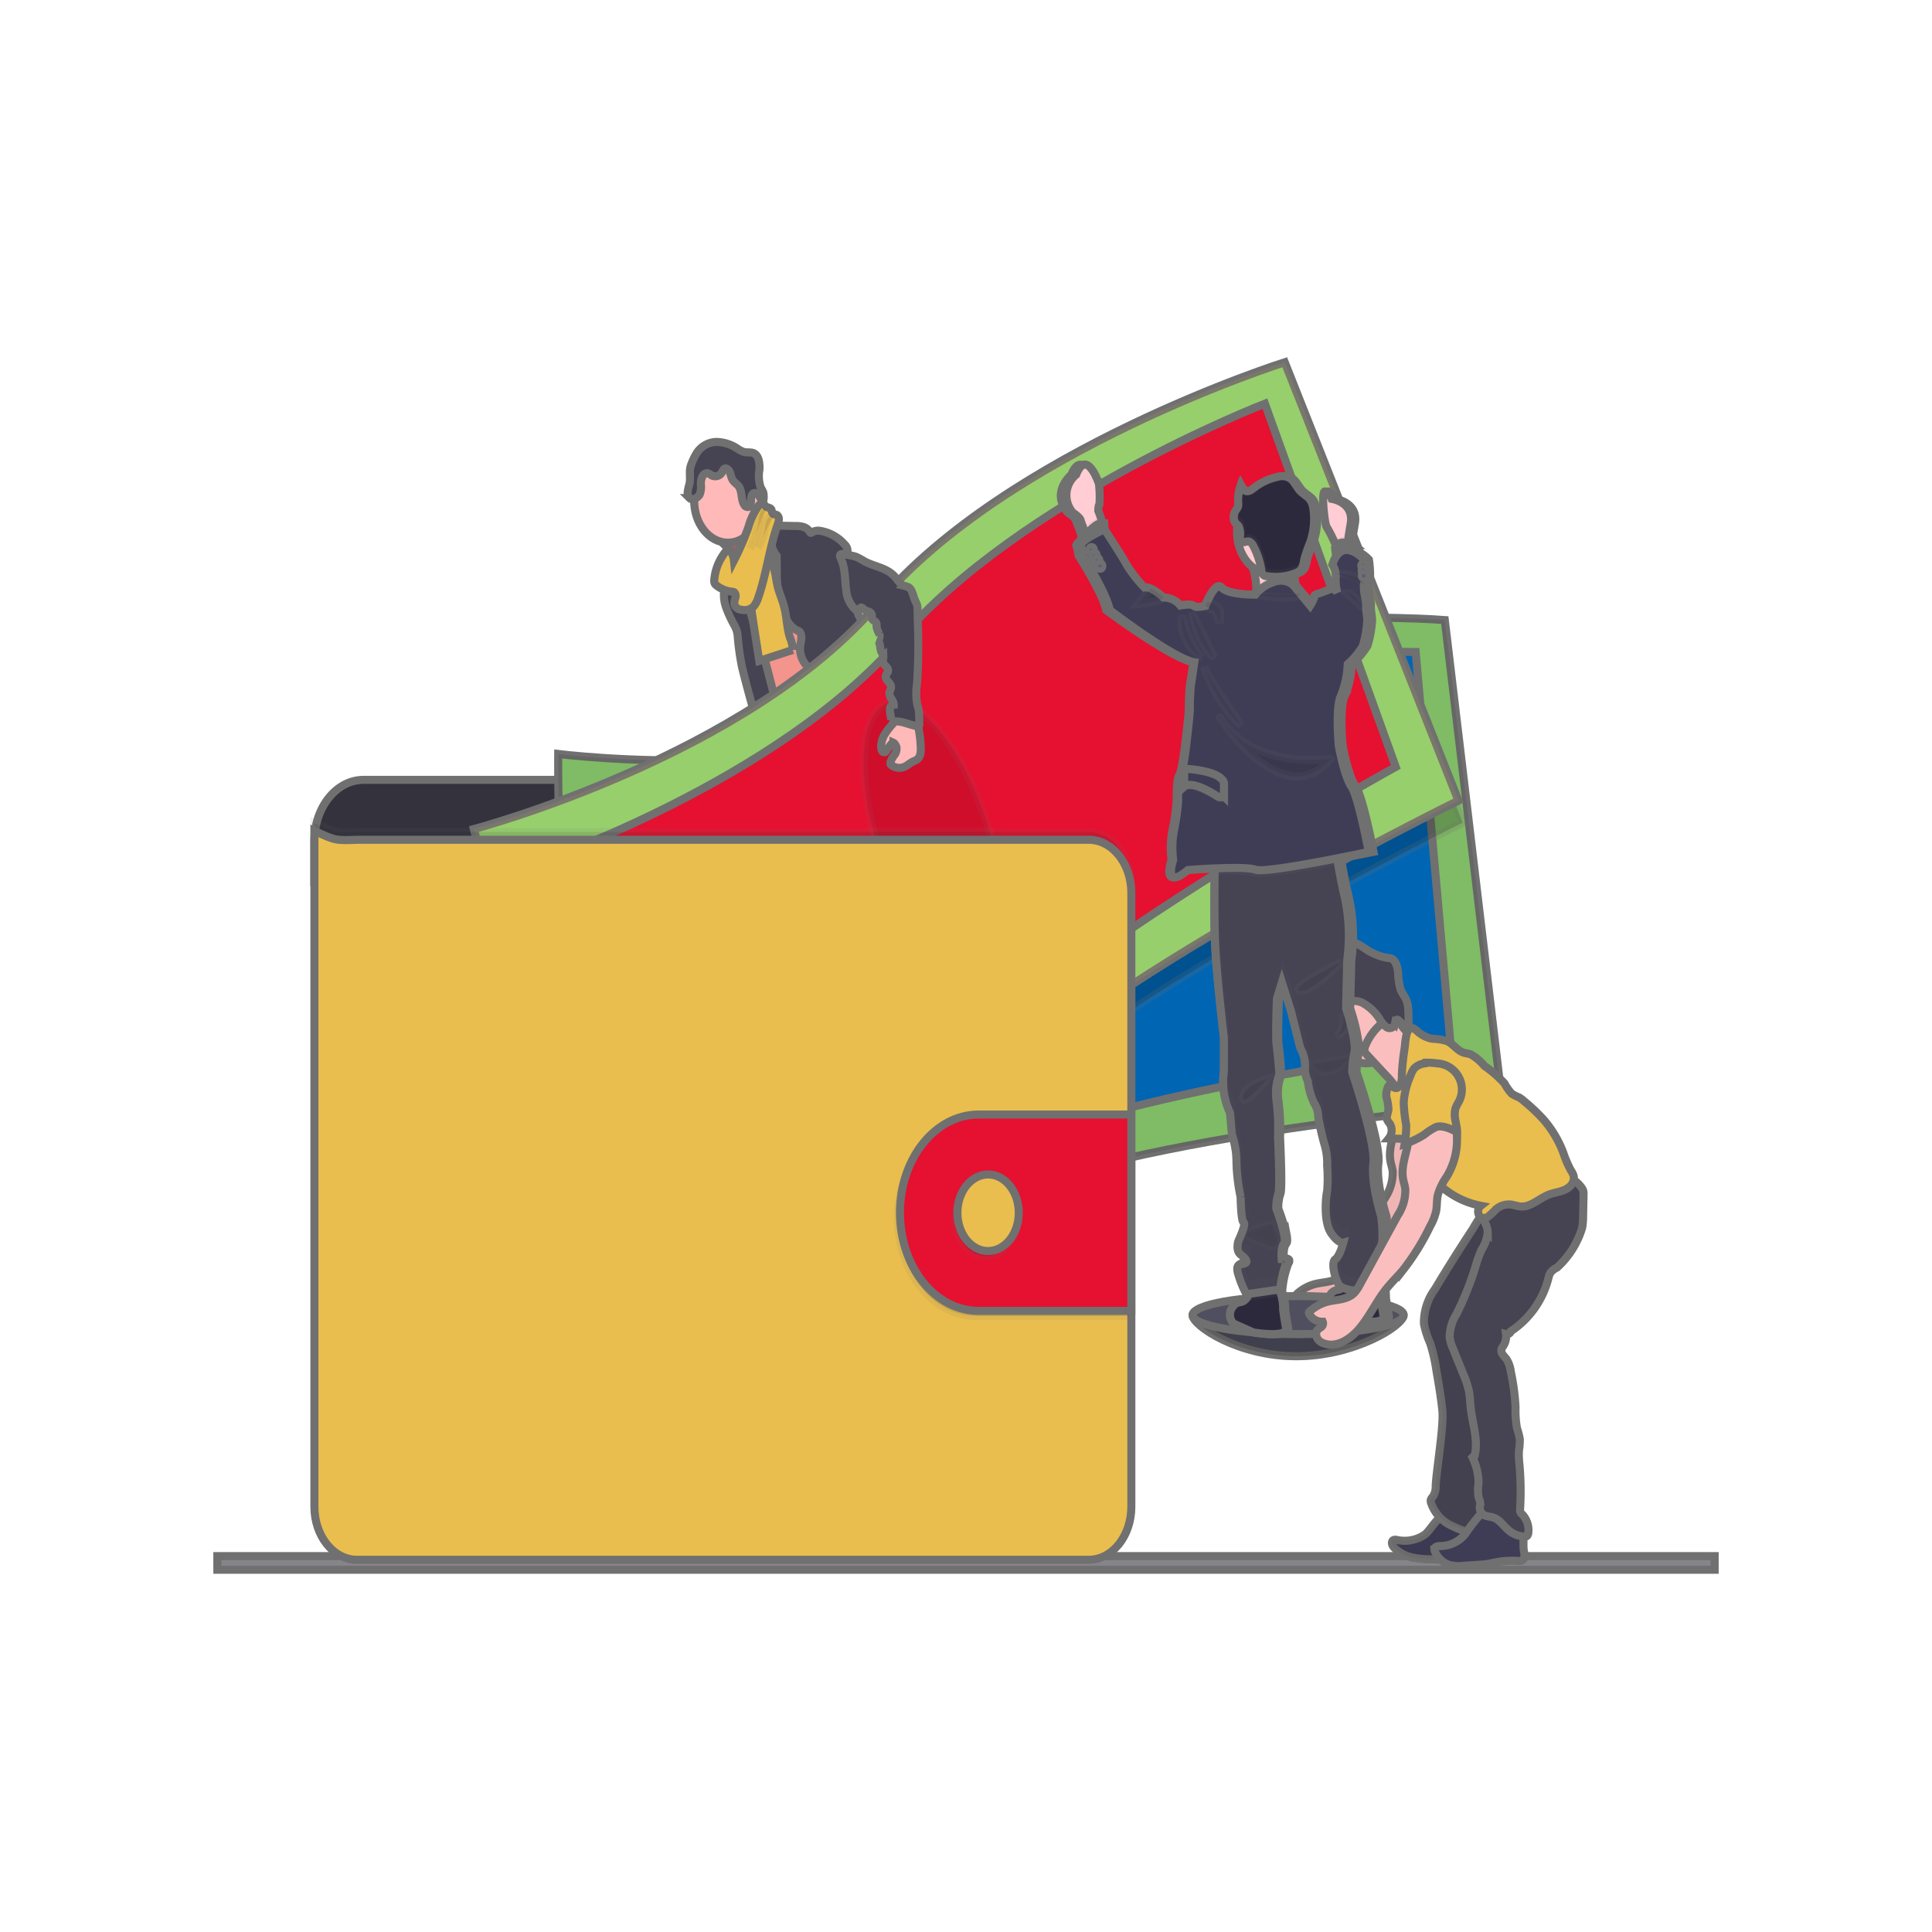 <svg xmlns="http://www.w3.org/2000/svg" xmlns:xlink="http://www.w3.org/1999/xlink" width="240" height="240" viewBox="0 0 240 240">
  <defs>
    <linearGradient id="linear-gradient" x1="0.5" y1="1" x2="0.5" gradientUnits="objectBoundingBox">
      <stop offset="0" stop-color="gray" stop-opacity="0.251"/>
      <stop offset="0.54" stop-color="gray" stop-opacity="0.122"/>
      <stop offset="1" stop-color="gray" stop-opacity="0.102"/>
    </linearGradient>
  </defs>
  <g id="Group_280" data-name="Group 280" transform="translate(473 -3559)">
    <rect id="Rectangle_265" data-name="Rectangle 265" width="240" height="240" transform="translate(-473 3559)" fill="none"/>
    <g id="Group_279" data-name="Group 279" transform="translate(-701 817)">
      <g id="Group_48" data-name="Group 48" transform="translate(255 2787)">
        <rect id="Rectangle_62" data-name="Rectangle 62" width="186" height="1.695" transform="translate(0 148.305)" fill="#85848b" stroke="#707070" stroke-width="1"/>
        <path id="Path_73" data-name="Path 73" d="M794.293,650.375c0,1.3-6.094,5.106-13.334,5.106s-12.88-3.8-12.88-5.106,5.868-.884,13.114-.884S794.293,649.068,794.293,650.375Z" transform="translate(-646.933 -532.007)" fill="#504f60" stroke="#707070" stroke-width="1"/>
        <path id="Path_74" data-name="Path 74" d="M794.293,653.72c0,1.3-6.094,5.106-13.334,5.106s-12.88-3.8-12.88-5.106" transform="translate(-646.933 -535.352)" stroke="#707070" stroke-width="1" opacity="0.2"/>
        <path id="Path_75" data-name="Path 75" d="M502.265,533.249a6.536,6.536,0,0,0,3.519-.148.479.479,0,0,0,.354-.442.606.606,0,0,0-.08-.221A15.1,15.1,0,0,1,505,529.911a.227.227,0,0,0-.066-.115.136.136,0,0,0-.113,0c-.519.17-.968.588-1.483.767a1.708,1.708,0,0,1-.808.075c-.234-.033-.553-.274-.766-.243C501.88,531.361,502.175,532.263,502.265,533.249Z" transform="translate(-427.809 -438.811)" fill="#6c63ff" stroke="#707070" stroke-width="1"/>
        <path id="Path_76" data-name="Path 76" d="M624.01,516.723a6.973,6.973,0,0,0,2.034-2.383.369.369,0,0,0-.011-.4,7.809,7.809,0,0,0-1.653-2.226,5.437,5.437,0,0,0-.922,1.061c-.195.256-.734.663-.739,1.054a1.757,1.757,0,0,0,.3.663q.194.358.369.729A9.611,9.611,0,0,1,624.01,516.723Z" transform="translate(-527.333 -424.733)" fill="#6c63ff" stroke="#707070" stroke-width="1"/>
        <path id="Path_77" data-name="Path 77" d="M474.851,541.768a1.169,1.169,0,0,1-.142.641.686.686,0,0,1-.3.221c-1.643.734-3.544-.181-5.184.542-.337.148-.656.363-.994.5a4.456,4.456,0,0,1-1.241.274c-.579.068-1.163.113-1.744.133a3.4,3.4,0,0,1-1.315-.144,1.7,1.7,0,0,1-1.008-1,1.174,1.174,0,0,1-.05-.71.817.817,0,0,1,.108-.221,1.681,1.681,0,0,1,.386-.391l.6-.486a3.87,3.87,0,0,1,.916-.606c.239-.1.493-.139.735-.221a5.254,5.254,0,0,0,2.1-1.956l.822-1.094a.891.891,0,0,1,.285-.285.643.643,0,0,1,.354-.042,4.148,4.148,0,0,1,2.242.937,2.849,2.849,0,0,0,.553.407,1.636,1.636,0,0,0,1.545-.239c.211-.141.165-.221.253-.473s.3-.413.493-.183a.717.717,0,0,1,.117.279,9.743,9.743,0,0,1,.11,2.279,1.239,1.239,0,0,0,.035.354,2.135,2.135,0,0,0,.161.327.836.836,0,0,1,.034.084A2.761,2.761,0,0,1,474.851,541.768Z" transform="translate(-395.789 -444.371)" fill="#514e7f" stroke="#707070" stroke-width="1"/>
        <path id="Path_78" data-name="Path 78" d="M474.851,555.064a1.169,1.169,0,0,1-.142.641.686.686,0,0,1-.3.221c-1.643.734-3.544-.181-5.184.542-.337.148-.656.362-.994.5a4.454,4.454,0,0,1-1.241.274c-.579.069-1.163.113-1.744.133a3.4,3.4,0,0,1-1.315-.144,1.7,1.7,0,0,1-1.008-1,1.174,1.174,0,0,1-.05-.71.818.818,0,0,1,.108-.221c.1.25.165.581.225.7a1.2,1.2,0,0,0,.769.692,1.559,1.559,0,0,0,.709-.113c1.489-.46,3.071-.466,4.5-1.163a4.7,4.7,0,0,1,3.069-.869c.84-.084,1.653-.4,2.481-.566a2.765,2.765,0,0,1,.112,1.074Z" transform="translate(-395.789 -457.667)" fill="#464353" stroke="#707070" stroke-width="1"/>
        <path id="Path_79" data-name="Path 79" d="M608.027,521.308a4.039,4.039,0,0,1-.907,2.016,12.6,12.6,0,0,0-1.271,1.733,15.091,15.091,0,0,1-1.17,2.5,3.326,3.326,0,0,1-.709.63,4.557,4.557,0,0,1-.913.524,5.5,5.5,0,0,1-2.578.175,1.923,1.923,0,0,1-.819-.2,2.447,2.447,0,0,1-.34-.261,1.881,1.881,0,0,1-.532-.663.81.81,0,0,1-.051-.482,1.185,1.185,0,0,1,.246-.469,6.535,6.535,0,0,1,.624-.7,4.137,4.137,0,0,0,.812-.884,3.248,3.248,0,0,0,.314-.884,9.626,9.626,0,0,0,.229-1.691,6.64,6.64,0,0,1,.094-1.132,6.146,6.146,0,0,0,.44-1.709.525.525,0,0,1,.018-.259.288.288,0,0,1,.163-.126,2.422,2.422,0,0,1,.847-.245.894.894,0,0,1,.787.385c.12.181.2.442.378.513a.484.484,0,0,0,.269.013,1.958,1.958,0,0,0,1.24-.475,2.163,2.163,0,0,0,.514-1.408c0-.2-.073-.411.177-.442.188-.031.337.221.432.376a5.722,5.722,0,0,1,.829,1.883.369.369,0,0,1,.158-.038.655.655,0,0,1,.565.36A1.7,1.7,0,0,1,608.027,521.308Z" transform="translate(-507.588 -429.452)" fill="#514e7f" stroke="#707070" stroke-width="1"/>
        <path id="Path_80" data-name="Path 80" d="M608.338,529.028a4.04,4.04,0,0,1-.907,2.016,12.591,12.591,0,0,0-1.271,1.733,15.082,15.082,0,0,1-1.17,2.5,3.329,3.329,0,0,1-.709.63,4.559,4.559,0,0,1-.913.524,5.5,5.5,0,0,1-2.578.175,1.923,1.923,0,0,1-.819-.2,2.448,2.448,0,0,1-.34-.261,1.88,1.88,0,0,1-.532-.663,1.091,1.091,0,0,1,.532-.159c.383.026.663.477,1.03.617.523.2,1.044-.263,1.574-.42a8.747,8.747,0,0,0,1.051-.221,2.569,2.569,0,0,0,.778-.588,4.531,4.531,0,0,0,.831-1,7.154,7.154,0,0,0,.487-1.214,19.208,19.208,0,0,1,.985-2.352,1.677,1.677,0,0,1,.2-.327,2.913,2.913,0,0,1,.271-.245,2.8,2.8,0,0,0,.626-1.424,2.916,2.916,0,0,1,.14-.475.655.655,0,0,1,.565.36A1.691,1.691,0,0,1,608.338,529.028Z" transform="translate(-507.899 -437.172)" fill="#464353" stroke="#707070" stroke-width="1"/>
        <path id="Path_81" data-name="Path 81" d="M438.331,202.752a4.564,4.564,0,0,1,1.063,1.547,37.7,37.7,0,0,1,1.595,5.988c.466-.586,2.3-.681,2.775-1.267.2-.245,1.258-1.47,1.418-1.755s1.343-.884,1.473-1.185c.484-1.081-3.431-5.177-2.929-6.245a.329.329,0,0,0,.041-.168.291.291,0,0,0-.066-.13,6.011,6.011,0,0,0-1.132-.966,2.188,2.188,0,0,1-.863-1.282,3.8,3.8,0,0,0-1,.844q-1.078,1.152-2.118,2.35c-.271.314-.8.732-.922,1.18C437.516,202.146,438.072,202.489,438.331,202.752Z" transform="translate(-375.051 -179.814)" fill="#a1616a" stroke="#707070" stroke-width="1"/>
        <path id="Path_82" data-name="Path 82" d="M454.4,214.13a12.506,12.506,0,0,0-1.676,1.711,4.413,4.413,0,0,0-1.063,2.131c-.05.329-.043.663-.083,1-.177,1.448-1.18,2.509-1.623,3.864a8.043,8.043,0,0,0-.282,1.293,18.948,18.948,0,0,0-.2,2.538c-.011.825.638,1.393.875,2.162a16.037,16.037,0,0,1,.422,2.35,33.14,33.14,0,0,0,1.063,4.355c.874,3.011,3.706,11.333,4.579,14.346,2.678-.838,9.805-2.763,12.176-4.529.79-.588-5.485-7.222-4.639-7.679a.328.328,0,0,0,.23-.2.481.481,0,0,0,.008-.351c-.845-4.611-3.489-8.4-4.689-12.889a43.724,43.724,0,0,0-1.731-4.37c-.514-1.342-.789-2.825-1.4-4.1a2.568,2.568,0,0,0-.448-.7,2.613,2.613,0,0,0-.494-.374C455.066,214.47,454.74,214.344,454.4,214.13Z" transform="translate(-384.785 -192.932)" fill="rgba(232,50,37,0.52)" stroke="#707070" stroke-width="1"/>
        <ellipse id="Ellipse_14" data-name="Ellipse 14" cx="4.191" cy="5.228" rx="4.191" ry="5.228" transform="translate(59.23 11.959)" fill="#ffb9b9" stroke="#707070" stroke-width="1"/>
        <path id="Path_83" data-name="Path 83" d="M466.4,205.453a1.2,1.2,0,0,1,1.575-.283.994.994,0,0,1,.468.944l2.079.04a3.375,3.375,0,0,1,.985.113,1.433,1.433,0,0,1,.822.643c.025.042.053.093.1.1a.134.134,0,0,0,.1-.04,1.5,1.5,0,0,1,1.035-.221,5.13,5.13,0,0,1,3.043,1.667,1.216,1.216,0,0,1,.354.55c.073.294-.014.663.177.873a38.009,38.009,0,0,0,1.116,7.073,3.28,3.28,0,0,0,.629,1.127,4.752,4.752,0,0,1,.672,1.251c.379,1.229-.144,2.675.225,3.908a7.109,7.109,0,0,0,.709,1.4,4.149,4.149,0,0,1,.606,1.813c.016.3-.014.595,0,.884a6.546,6.546,0,0,0,.177,1.174q.227,1.07.475,2.138a5.162,5.162,0,0,0,1.446,3c-1.994.422-4.1.836-6-.029a2.922,2.922,0,0,1-.748-.466,5.7,5.7,0,0,1-1.313-2.639,14.963,14.963,0,0,1-.732-3.406,4.819,4.819,0,0,0-.126-1.105,2.865,2.865,0,0,0-1.177-1.384,6.025,6.025,0,0,1-1.418-1.375,3.19,3.19,0,0,1-.574-2.065c.035-.365.151-.716.161-1.083s-.12-.787-.4-.884c-1.451-.548-2.144-2.692-2.467-4.54a18.1,18.1,0,0,1-.186-2.9l-.02-1.886a2.791,2.791,0,0,1-.652-1.788,2.648,2.648,0,0,0-.009-.592,1.71,1.71,0,0,0-.333-.63,5.778,5.778,0,0,1-.8-1.39Z" transform="translate(-398.715 -185.811)" fill="#464353" stroke="#707070" stroke-width="1"/>
        <path id="Path_84" data-name="Path 84" d="M439.855,228.654c-.048.584.059,1.183-.046,1.755-.041.221-.112.442-.163.648a4.673,4.673,0,0,0,.193,2.46,14.845,14.845,0,0,0,1.008,2.177,3.9,3.9,0,0,1,.323.754,4.781,4.781,0,0,1,.124.86,32.767,32.767,0,0,0,.493,3.475c.2.99,2.453,9.456,2.977,10.241a.685.685,0,0,0,.4.343.614.614,0,0,0,.344-.088l1.063-.508a.668.668,0,0,0,.246-.168.916.916,0,0,0,.152-.522c.076-1.079-2.183-9.6-2.47-10.623a95.453,95.453,0,0,1-2.589-9.229,7.913,7.913,0,0,0-.76-2.951c-.214-.292-.142-.168-.4-.015a2.765,2.765,0,0,0-.376.245A1.647,1.647,0,0,0,439.855,228.654Z" transform="translate(-376.634 -203.035)" fill="#464353" stroke="#707070" stroke-width="1"/>
        <path id="Path_85" data-name="Path 85" d="M556.62,320.79" transform="translate(-472.947 -276.015)" fill="#464353" stroke="#707070" stroke-width="1"/>
        <path id="Path_86" data-name="Path 86" d="M458.253,228.657q.428,2.822.872,5.639l4.161-1.359a4.349,4.349,0,0,0-.354-1.547c-.379-1.187-.388-2.509-.695-3.729-.232-.928-.636-1.782-.854-2.717-.126-.544-.19-1.105-.314-1.656a13.965,13.965,0,0,0-.489-1.58,10.871,10.871,0,0,0-.907-2.1,2.676,2.676,0,0,0-1.4,1.134,2.913,2.913,0,0,0-.259,1.105c-.073,1.165.266,2.336.154,3.495A12.783,12.783,0,0,0,458.253,228.657Z" transform="translate(-391.805 -197.2)" fill="#e9be4e" stroke="#707070" stroke-width="1"/>
        <path id="Path_87" data-name="Path 87" d="M477.475,334.2a7.6,7.6,0,0,1-.381,3.362,31.748,31.748,0,0,0-.847,5.062,5.34,5.34,0,0,1-.209,1.28c-.131.369-.354.681-.507,1.032a6.358,6.358,0,0,0-.317,3.108c.06.7.151,1.39.262,2.076a6.505,6.505,0,0,1,.108,2.531c.33-.091.553.442.532.86a2.84,2.84,0,0,0,.032,1.245c.408.186.411.884.4,1.426a14.815,14.815,0,0,0,.284,2.785q.925,5.548,1.964,11.066c1.5.579,3.247,1.183,4.675.38a1.085,1.085,0,0,0,.592-.743,1.6,1.6,0,0,0-.057-.57l-.677-3.073a6.945,6.945,0,0,1-.243-2.272,3.337,3.337,0,0,0,.041-1.682c-.076-.172-.2-.307-.285-.471a4.6,4.6,0,0,1-.14-2.3,2.263,2.263,0,0,0-.028-.526,3,3,0,0,0-.2-.577,10.672,10.672,0,0,1-.78-4.39,1.332,1.332,0,0,0-.062-.573,1.985,1.985,0,0,1-.115-.234.787.787,0,0,1,.037-.422,3.559,3.559,0,0,1-.546-.663,1,1,0,0,0,.356-.705,1.1,1.1,0,0,0-.225-.785.449.449,0,0,0,.306-.355.58.58,0,0,0-.116-.5c-.087-.075-.2-.108-.264-.221a.66.66,0,0,1,.06-.566l.413-.931c.308-.692.377-1.547.709-2.21a18.891,18.891,0,0,0,1.092-3.108l1.193-4.1.8.869a3.06,3.06,0,0,1,.659.937,4.891,4.891,0,0,1,.214,1.123c.294,2.228,1.418,4.16,1.834,6.355a4.931,4.931,0,0,0,.379,1.419,3.246,3.246,0,0,1,.216.407,2.647,2.647,0,0,1,.09.674,3.357,3.357,0,0,0,1.063,2.255c.4.338.886.57,1.1,1.105a2.322,2.322,0,0,0,.177.471c.191.287.6.32.686.681.046.2-.039.442.051.619a.5.5,0,0,0,.2.183l1.154.718c1.29.8,1.949,2.653,2.9,4a8.722,8.722,0,0,1,.868,1.432c.411.917.6,2.069,1.3,2.653a2.06,2.06,0,0,1,.5.466,2.827,2.827,0,0,1,.158,1.311c.02.451.3.988.64.851a3.9,3.9,0,0,0,0,1.669,6.1,6.1,0,0,0,4.087-2.065,2.146,2.146,0,0,0,.665-1.393.6.6,0,0,0-.05-.276.669.669,0,0,0-.26-.245c-1.079-.729-1.4-2.42-1.949-3.793a34.575,34.575,0,0,0-1.772-3.38c-1.283-2.42-2.158-5.349-4.1-6.947A3.1,3.1,0,0,1,495,349.283c-.119-.325-.133-.7-.227-1.032s-.319-.663-.606-.663a5.728,5.728,0,0,0,.138-1.6,2.5,2.5,0,0,0-.064-.692,3.724,3.724,0,0,0-.285-.685,7.876,7.876,0,0,1-.73-3.537,7.213,7.213,0,0,0-.05-1.908c-.078-.307-.214-.588-.308-.884a6.781,6.781,0,0,1-.222-1.662l-.106-2.124a12.906,12.906,0,0,0-.22-2.1c-.354-1.649-.709-8.557-1.923-9.335s-3.3,4.538-4.666,4.642a5.032,5.032,0,0,0-1.772.427,8.752,8.752,0,0,0-2.414,1.989l-2.513,2.633A9.745,9.745,0,0,1,477.475,334.2Z" transform="translate(-405.925 -277.719)" fill="#464353" stroke="#707070" stroke-width="1"/>
        <path id="Path_88" data-name="Path 88" d="M415.2,164.482A2.984,2.984,0,0,1,417.64,163a4.812,4.812,0,0,1,2.7.844,3,3,0,0,0,.787.4c.443.113.936-.038,1.336.221.532.351.634,1.247.588,1.989a4.5,4.5,0,0,0,.159,2.21,5.352,5.352,0,0,1,.307.577,2.357,2.357,0,0,1-.025,1.229,7.976,7.976,0,0,1-.509-.811c-.184-.256-.505-.429-.734-.237s-.225.542-.237.855-.076.69-.314.791a.466.466,0,0,1-.532-.259c-.406-.619-.243-1.607-.645-2.23-.229-.354-.61-.526-.821-.9-.167-.292-.209-.663-.354-.977s-.484-.544-.709-.327a1.212,1.212,0,0,0-.19.316.976.976,0,0,1-1.294.486,1.972,1.972,0,0,0-.56-.3.677.677,0,0,0-.64.442,2.078,2.078,0,0,0-.177.924,2.607,2.607,0,0,1-.138,1.267,1.2,1.2,0,0,1-.284.336c-.3.237-.709.4-.982.126a1.068,1.068,0,0,1-.22-.858,8.3,8.3,0,0,1,.209-.906c.156-.685-.048-1.457.122-2.1A7.337,7.337,0,0,1,415.2,164.482Z" transform="translate(-355.712 -153.1)" fill="#464353" stroke="#707070" stroke-width="1"/>
        <path id="Path_89" data-name="Path 89" d="M432.758,207.075a.99.99,0,0,0,.039.48.7.7,0,0,0,.209.25,3.744,3.744,0,0,0,1.974.8.51.51,0,0,1,.273.088.7.7,0,0,1,.115.685,2.164,2.164,0,0,0-.126.729.936.936,0,0,0,.861.732,1.687,1.687,0,0,0,1.5-.365,3.015,3.015,0,0,0,.618-1.156c1.017-2.916,1.373-6.138,2.4-9.045a2.273,2.273,0,0,0,.154-.606.669.669,0,0,0-.191-.557c-.191-.148-.489-.064-.618-.3-.064-.117-.057-.276-.113-.4-.119-.263-.431-.221-.643-.374-.167-.111-.282-.338-.468-.382a.543.543,0,0,0-.484.261A8.349,8.349,0,0,0,437,200.558a34.044,34.044,0,0,1-1.8,4.165,2.684,2.684,0,0,0-.564-1.377c-.317-.08-.723.615-.895.873A6.326,6.326,0,0,0,432.758,207.075Z" transform="translate(-371.024 -180.098)" fill="#e9be4e" stroke="#707070" stroke-width="1"/>
        <path id="Path_90" data-name="Path 90" d="M459.976,200.32a.806.806,0,0,0-.657.411,2.766,2.766,0,0,0-.275,1.105,11.175,11.175,0,0,1-1.044,3.5" transform="translate(-391.804 -182.174)" stroke="#707070" stroke-width="1" opacity="0.1"/>
        <path id="Path_91" data-name="Path 91" d="M465.265,204.31a1.006,1.006,0,0,0-.859.643,4.36,4.36,0,0,0-.216,1.092,6.747,6.747,0,0,1-.859,2.3" transform="translate(-396.189 -185.282)" stroke="#707070" stroke-width="1" opacity="0.1"/>
        <path id="Path_92" data-name="Path 92" d="M251.6,363.285v-2.745c0-4.208-2.736-7.62-6.11-7.619H158.57c-3.374,0-6.109,3.411-6.11,7.62V365.6Z" transform="translate(-140.409 -301.043)" fill="#33323d" stroke="#707070" stroke-width="1"/>
        <path id="Path_93" data-name="Path 93" d="M323.363,278.718s-.248,19.2,2.481,25.518,3.9,33.8,3.9,33.8,28.609,3.691,48.546-4.421,62.358-11.43,62.358-11.43l-7.149-60.1s-35.317-2.825-55.408,9.127S323.363,278.718,323.363,278.718Z" transform="translate(-281.021 -230.059)" fill="#8dd070" stroke="#707070" stroke-width="1"/>
        <path id="Path_94" data-name="Path 94" d="M323.363,278.718s-.248,19.2,2.481,25.518,3.9,33.8,3.9,33.8,28.609,3.691,48.546-4.421,62.358-11.43,62.358-11.43l-7.149-60.1s-35.317-2.825-55.408,9.127S323.363,278.718,323.363,278.718Z" transform="translate(-281.021 -230.059)" stroke="#707070" stroke-width="1" opacity="0.1"/>
        <path id="Path_95" data-name="Path 95" d="M358.3,300.686s-.895,15.842,1.35,20.9S362,349.25,362,349.25s25.747,1.49,44.062-6.287,56.8-12.821,56.8-12.821l-4.374-49.15s-31.845-.409-50.431,10.537S358.3,300.686,358.3,300.686Z" transform="translate(-309.629 -245.013)" fill="#0065b3" stroke="#707070" stroke-width="1"/>
        <path id="Path_168" data-name="Path 168" d="M7.211.02c3.706-.112,6.515,7.779,6.275,17.626S10.047,35.565,6.341,35.677-.174,27.9.066,18.052,3.505.132,7.211.02Z" transform="translate(87.448 54.331) rotate(-7.1)" stroke="#707070" stroke-width="1" opacity="0.1"/>
        <path id="Path_96" data-name="Path 96" d="M367.93,130.66s-34.31,10.831-50.49,29.9-50.24,28.093-50.24,28.093,4.487,18.367,8.637,23.336,12.022,30.681,12.022,30.681,28.136-7.44,45.113-22.8,56.544-34.755,56.544-34.755Z" transform="translate(-234.816 -127.912)" stroke="#707070" stroke-width="1" opacity="0.2"/>
        <path id="Path_97" data-name="Path 97" d="M264.29,176.217s4.485,18.369,8.632,23.338,12.022,30.679,12.022,30.679,28.14-7.438,45.119-22.8S386.6,172.689,386.6,172.689L365.018,118.23s-34.309,10.831-50.488,29.9S264.29,176.217,264.29,176.217Z" transform="translate(-232.422 -118.23)" fill="#8dd070" stroke="#707070" stroke-width="1"/>
        <path id="Path_98" data-name="Path 98" d="M264.29,176.217s4.485,18.369,8.632,23.338,12.022,30.679,12.022,30.679,28.14-7.438,45.119-22.8S386.6,172.689,386.6,172.689L365.018,118.23s-34.309,10.831-50.488,29.9S264.29,176.217,264.29,176.217Z" transform="translate(-232.422 -118.23)" fill="#e9be4e" stroke="#707070" stroke-width="1" opacity="0.1"/>
        <path id="Path_99" data-name="Path 99" d="M308,198.6s3.046,15.422,6.429,19.379,9.038,25.42,9.038,25.42,24.87-8.44,40.389-22.852,50.912-33.924,50.912-33.924L398.515,141.5s-30.408,11.8-45.406,29.331S308,198.6,308,198.6Z" transform="translate(-268.386 -136.356)" fill="#e61030" stroke="#707070" stroke-width="1"/>
        <path id="Path_169" data-name="Path 169" d="M8.648.086C12.5-.264,15.019,7.176,14.27,16.7S9.788,34.238,5.934,34.587-.438,27.5.312,17.969,4.793.435,8.648.086Z" transform="translate(74.917 46.126) rotate(-24.97)" stroke="#707070" stroke-width="1" opacity="0.1"/>
        <path id="Path_100" data-name="Path 100" d="M253.973,384.908v76.261c0,3.643-2.368,6.6-5.288,6.594H157.775c-2.919,0-5.285-2.953-5.285-6.594V377.22c2.605,1.207,2.605,1.207,5.285,1.105h90.911C251.6,378.325,253.967,381.27,253.973,384.908Z" transform="translate(-140.434 -319.971)" stroke="#707070" stroke-width="1" opacity="0.1"/>
        <path id="Path_101" data-name="Path 101" d="M253.973,389.29v76.261c0,3.642-2.368,6.594-5.288,6.594H157.775c-2.919,0-5.285-2.953-5.285-6.594V381.6c2.605,1.2,2.605,1.2,5.285,1.105h90.911C251.6,382.705,253.968,385.652,253.973,389.29Z" transform="translate(-140.434 -323.383)" fill="#e9be4e" stroke="#707070" stroke-width="1"/>
        <path id="Path_102" data-name="Path 102" d="M590.259,543.936v24.388H571.3c-5.4,0-9.777-5.459-9.777-12.194s4.377-12.2,9.777-12.2Z" transform="translate(-476.978 -449.834)" stroke="#707070" stroke-width="1" opacity="0.1"/>
        <path id="Path_103" data-name="Path 103" d="M591.719,541v24.392H572.757c-5.4,0-9.777-5.459-9.777-12.194s4.377-12.2,9.777-12.2Z" transform="translate(-478.18 -447.548)" fill="#e61030" stroke="#707070" stroke-width="1"/>
        <ellipse id="Ellipse_17" data-name="Ellipse 17" cx="3.812" cy="4.755" rx="3.812" ry="4.755" transform="translate(91.674 101.542)" stroke="#707070" stroke-width="1" opacity="0.1"/>
        <ellipse id="Ellipse_18" data-name="Ellipse 18" cx="3.812" cy="4.755" rx="3.812" ry="4.755" transform="translate(91.933 100.897)" fill="#e9be4e" stroke="#707070" stroke-width="1"/>
        <path id="Path_104" data-name="Path 104" d="M853.246,528.024c.151,2.036-1.085,4.012-.725,6.006.078.427.225.829.278,1.26a5.616,5.616,0,0,1-.957,3.3l-4.643,8.5a5.231,5.231,0,0,1-.663,1.021c-.886.986-2.219.884-3.385,1.178a5.3,5.3,0,0,0-2.268,1.251.214.214,0,0,0-.021.248,1.832,1.832,0,0,0,1.687.988.539.539,0,0,1-.177.639c-.25.221-.592.274-.642.8a1.052,1.052,0,0,0,.085.531,1.363,1.363,0,0,0,.812.705c1.607.612,3.344-.464,4.547-1.93s2.066-3.316,3.247-4.808c.654-.825,1.4-1.532,2.07-2.332a29.717,29.717,0,0,0,3.4-5.48,6.832,6.832,0,0,0,.735-1.866c.128-.679.067-1.364.211-2.02a7.948,7.948,0,0,1,1.113-2.27,8.814,8.814,0,0,0,1.265-4.887,4.756,4.756,0,0,0-2.293-4.056,1.662,1.662,0,0,0-1.285-.1,3.277,3.277,0,0,0-1.308,1.3l-.886,1.271a3.125,3.125,0,0,0-.514.973,1.21,1.21,0,0,0,.177,1.081" transform="translate(-706.793 -434.782)" fill="#fbbebe" stroke="#707070" stroke-width="1"/>
        <path id="Path_105" data-name="Path 105" d="M853.246,528.024c.151,2.036-1.085,4.012-.725,6.006.078.427.225.829.278,1.26a5.616,5.616,0,0,1-.957,3.3l-4.643,8.5a5.231,5.231,0,0,1-.663,1.021c-.886.986-2.219.884-3.385,1.178a5.3,5.3,0,0,0-2.268,1.251.214.214,0,0,0-.021.248,1.832,1.832,0,0,0,1.687.988.539.539,0,0,1-.177.639c-.25.221-.592.274-.642.8a1.052,1.052,0,0,0,.085.531,1.363,1.363,0,0,0,.812.705c1.607.612,3.344-.464,4.547-1.93s2.066-3.316,3.247-4.808c.654-.825,1.4-1.532,2.07-2.332a29.717,29.717,0,0,0,3.4-5.48,6.832,6.832,0,0,0,.735-1.866c.128-.679.067-1.364.211-2.02a7.948,7.948,0,0,1,1.113-2.27,8.814,8.814,0,0,0,1.265-4.887,4.756,4.756,0,0,0-2.293-4.056,1.662,1.662,0,0,0-1.285-.1,3.277,3.277,0,0,0-1.308,1.3l-.886,1.271a3.125,3.125,0,0,0-.514.973,1.21,1.21,0,0,0,.177,1.081" transform="translate(-706.793 -434.782)" stroke="#707070" stroke-width="1" opacity="0.05"/>
        <path id="Path_106" data-name="Path 106" d="M911.888,768.853a4.448,4.448,0,0,1-3.456.639c-.19-.029-.415-.046-.532.137-.177.265.032.663.248.869a4.626,4.626,0,0,0,2.373,1.218,12.577,12.577,0,0,0,2.321.192,31.53,31.53,0,0,0,6.346-.29.77.77,0,0,0,.354-.128.844.844,0,0,0,.262-.5,2.259,2.259,0,0,0-.551-1.883,4.428,4.428,0,0,0-1.48-.99l-1.843-.9c-.432-.21-1.125-.767-1.595-.723C913.455,766.581,912.62,768.318,911.888,768.853Z" transform="translate(-761.921 -623.201)" fill="#3f3d56" stroke="#707070" stroke-width="1"/>
        <path id="Path_107" data-name="Path 107" d="M911.888,768.853a4.448,4.448,0,0,1-3.456.639c-.19-.029-.415-.046-.532.137-.177.265.032.663.248.869a4.626,4.626,0,0,0,2.373,1.218,12.577,12.577,0,0,0,2.321.192,31.53,31.53,0,0,0,6.346-.29.77.77,0,0,0,.354-.128.844.844,0,0,0,.262-.5,2.259,2.259,0,0,0-.551-1.883,4.428,4.428,0,0,0-1.48-.99l-1.843-.9c-.432-.21-1.125-.767-1.595-.723C913.455,766.581,912.62,768.318,911.888,768.853Z" transform="translate(-761.921 -623.201)" stroke="#707070" stroke-width="1" opacity="0.05"/>
        <path id="Path_108" data-name="Path 108" d="M931.5,593.118a7.009,7.009,0,0,0-1.372,4.319,11.117,11.117,0,0,0,.764,2.383,20.1,20.1,0,0,1,.773,3.351c.287,1.667.576,3.338.751,5.031.2,1.912-.741,7.445-.828,9.37a2.328,2.328,0,0,1-.324,1.3,1.234,1.234,0,0,0-.282.411.856.856,0,0,0,.062.486,4.823,4.823,0,0,0,2.3,2.639,15.428,15.428,0,0,0,4.443,1.457.726.726,0,0,0,.418-.069.981.981,0,0,0,.323-.462c.771-1.839.03-8.378.041-10.453.011-1.731.339-3.451.278-5.179-.05-1.388-.354-2.745-.455-4.129a30.208,30.208,0,0,1,.491-6.788c.255-1.72.512-3.44.84-5.137a11.491,11.491,0,0,1,.886-2.982c.354-.714.852-1.311,1.265-1.989A10.663,10.663,0,0,0,943.3,580.1c-.025-.221-2.658.833-2.89.959a9.057,9.057,0,0,0-2.577,2.067,26.805,26.805,0,0,0-1.623,2.5q-1.132,1.722-2.236,3.468Q932.708,591.1,931.5,593.118Z" transform="translate(-780.241 -477.984)" fill="#464353" stroke="#707070" stroke-width="1"/>
        <path id="Path_109" data-name="Path 109" d="M931.5,592.807a7.013,7.013,0,0,0-1.372,4.319,11.1,11.1,0,0,0,.764,2.385,20.079,20.079,0,0,1,.773,3.349c.287,1.669.576,3.34.751,5.031.2,1.914-.741,7.445-.828,9.37a2.336,2.336,0,0,1-.324,1.3,1.2,1.2,0,0,0-.282.409.853.853,0,0,0,.062.486,4.89,4.89,0,0,0,2.3,2.653,14.143,14.143,0,0,0,4.443,1.037.725.725,0,0,0,.418-.068.965.965,0,0,0,.323-.46c.771-1.839.03-7.958.041-10.036.011-1.733.339-3.451.278-5.181-.05-1.388-.354-2.745-.455-4.127a30.218,30.218,0,0,1,.491-6.791c.255-1.718.512-3.437.84-5.137a11.491,11.491,0,0,1,.886-2.982c.354-.714.852-1.311,1.265-1.989A10.658,10.658,0,0,0,943.3,579.8c-.025-.221-2.658.833-2.89.959a9.1,9.1,0,0,0-2.577,2.069,26.484,26.484,0,0,0-1.623,2.5q-1.132,1.722-2.236,3.47Q932.708,590.785,931.5,592.807Z" transform="translate(-780.241 -477.75)" stroke="#707070" stroke-width="1" opacity="0.05"/>
        <ellipse id="Ellipse_19" data-name="Ellipse 19" cx="4.301" cy="5.365" rx="4.301" ry="5.365" transform="translate(138.42 76.363)" fill="#fbbebe" stroke="#707070" stroke-width="1"/>
        <path id="Path_110" data-name="Path 110" d="M892.642,483.332a5.754,5.754,0,0,0,3.571,3.108l-.324,1.47c-.56,2.524-1.189,5.195-2.752,6.945a3.877,3.877,0,0,0-.436-2.511,8.909,8.909,0,0,0-1.46-1.9l-2.476-2.675a.91.91,0,0,1-.177-.261.967.967,0,0,1,0-.588,6.961,6.961,0,0,1,1.949-2.816,8.2,8.2,0,0,0,.98-1.424C892.011,481.8,892.318,482.682,892.642,483.332Z" transform="translate(-746.047 -401.83)" fill="#fbbebe" stroke="#707070" stroke-width="1"/>
        <path id="Path_111" data-name="Path 111" d="M852.872,448.39l-.1-1.008c.679.221,1.324-.5,1.758-1.245s.836-1.622,1.5-1.934c.8-.376,1.653.221,2.421.725a6.656,6.656,0,0,0,2.777,1.127,1.5,1.5,0,0,1,.459.093c.5.221.737,1,.81,1.713a8.2,8.2,0,0,0,.3,2.1c.177.48.507.836.709,1.309.532,1.269.018,3,.572,4.249l-1.379-1.576c-.126-.144-.3-.294-.443-.172-.11.1-.119.307-.163.475a.673.673,0,0,1-.982.442,3.149,3.149,0,0,1-.886-1,5.688,5.688,0,0,0-2.187-2.069,2.313,2.313,0,0,0-2.3.19c-.643.453-1.115,1.51-1.9,1.547-1.081.051-1.531-2.46-2.031-3.453a1.417,1.417,0,0,0,.284-1.521C852.156,448.339,852.856,448.236,852.872,448.39Z" transform="translate(-715.817 -372.056)" fill="#464353" stroke="#707070" stroke-width="1"/>
        <path id="Path_112" data-name="Path 112" d="M551.183,317.19a9.848,9.848,0,0,0-.955,1.251,2.923,2.923,0,0,0-.439,1.607.965.965,0,0,0,.124.471.284.284,0,0,0,.354.135.529.529,0,0,0,.177-.195q.281-.421.6-.8c.076-.1.177-.195.28-.159a.3.3,0,0,1,.12.1,1.071,1.071,0,0,1,.25.486,1.321,1.321,0,0,1-.275.942,2.514,2.514,0,0,0-.463.853.466.466,0,0,0,0,.274.362.362,0,0,0,.138.146,1.632,1.632,0,0,0,1.673.137c.354-.179.67-.486,1.035-.645a2.13,2.13,0,0,0,.457-.221,1.23,1.23,0,0,0,.406-.758,3.884,3.884,0,0,0,.027-.931,12.993,12.993,0,0,0-.61-3.5.457.457,0,0,0-.1-.186.28.28,0,0,0-.177-.06c-.454-.06-1.2-.349-1.636-.139a1.287,1.287,0,0,0-.386.429C551.7,316.536,551.183,317.042,551.183,317.19Z" transform="translate(-467.326 -272.221)" fill="#ffb9b9" stroke="#707070" stroke-width="1"/>
        <path id="Path_113" data-name="Path 113" d="M527.308,246.612c0-.539-.532-1.841.314-1.928,0-.577-.654-.935-.532-1.547a5.318,5.318,0,0,0,.193-.577c.053-.59-.8-.911-.659-1.477.053-.221.241-.349.282-.568.1-.511-.636-.738-.65-1.262,0-.177.08-.343.073-.519a1.487,1.487,0,0,0-.239-.581c-.221-.493-.113-1.256-.517-1.51.268.029.354-.466.245-.769a2.755,2.755,0,0,1-.337-.9,1.7,1.7,0,0,0,0-.367c-.074-.323-.5-.349-.569-.663a3.52,3.52,0,0,1-.009-.363.613.613,0,0,0-.427-.48,1.535,1.535,0,0,1-.571-.254c-.124-.117-.268-.312-.4-.221a.679.679,0,0,0-.112.161c-.16.232-.464.13-.665-.04a3.684,3.684,0,0,1-1.012-2.279c-.126-.878-.122-1.784-.28-2.653a6.75,6.75,0,0,0-.191-.8,4.724,4.724,0,0,1-.3-.791c-.032-.508.812-.161,1.132-.111a4.168,4.168,0,0,1,.92.221,8.97,8.97,0,0,1,.941.515c1.279.705,2.825.791,3.853,1.976.339.389.624.9,1.063,1.076a4.063,4.063,0,0,1,.6.192c.487.285.564,1.092.829,1.676a3.584,3.584,0,0,1,.218.486,2.308,2.308,0,0,1,.071.619l.037,1.532a70.432,70.432,0,0,1-.1,7.69,7.836,7.836,0,0,0,.023,2.518c.053.221.128.429.177.652a4.926,4.926,0,0,1,.067.8l.028.992a.372.372,0,0,1-.039.221.219.219,0,0,1-.214.064c-1.108-.124-2.228-.9-3.273-.431" transform="translate(-443.594 -202.142)" fill="#464353" stroke="#707070" stroke-width="1"/>
        <ellipse id="Ellipse_20" data-name="Ellipse 20" cx="13.107" cy="2.363" rx="13.107" ry="2.363" transform="translate(121.152 116.005)" fill="#504f60" stroke="#707070" stroke-width="1"/>
        <path id="Path_114" data-name="Path 114" d="M716.431,281.547c-.23-1.231-.374-2.312-.374-2.312a5.789,5.789,0,0,0-.429-2.345v-.336h0v-2.476a9.48,9.48,0,0,1,.5-1.3c.354-.778,0-3.63,0-3.63s-1.324-4.021-1-6.572-2.719-11.326-2.719-11.326a13.79,13.79,0,0,1,.285-2.507,2.368,2.368,0,0,0,.039-.526v-.044a23.21,23.21,0,0,0-1.113-4.834l.144-6.008a21.906,21.906,0,0,0-.429-8.3c-.388-1.66-.636-2.989-.794-4.014-.018-.115-.035-.221-.05-.334,2.284-.442,4.03-.8,4.03-.8s-1.326-6.917-2.22-8.128-1.611-5.016-1.611-5.016-.466-4.883.287-6.311a11.412,11.412,0,0,0,.859-3.89,9.772,9.772,0,0,0,1.933-2.248,13.891,13.891,0,0,0,.572-3.068c0-.82-.214-1.547-.143-1.989s-.5-2.076-.214-2.854a2.554,2.554,0,0,0,.113-.749.122.122,0,0,0,0-.022h0a13.037,13.037,0,0,0-.151-2.029,4.417,4.417,0,0,0-1.7-1.134l-.037-.186-.1-.486a1.861,1.861,0,0,0-.168-.124v-.177l-.016-.7.269-1.578c.532-2.745-2.408-3.154-2.408-3.154a1.718,1.718,0,0,0-.833-.911c-.59-.259-.1,4.129.177,4.421a18.262,18.262,0,0,1,1.159,2.264h0l.05.111a1.449,1.449,0,0,0-.135.177l.112.953.018.146a4.265,4.265,0,0,0-.47,1,2.461,2.461,0,0,1,.431,1.547,6.1,6.1,0,0,0,.177,1.9c-.032-.046-.409-.555-.787-.431s-1.432.519-1.432.519-.787.172-.709.389-.532,1.167-.532,1.167l-2.116-2.5c-.021-.075-.044-.15-.062-.221a7.439,7.439,0,0,1-.177-1.105,4.18,4.18,0,0,0,.677-.267,1.47,1.47,0,0,0,.585-.469,3.285,3.285,0,0,0,.342-1.138,19.039,19.039,0,0,1,.785-2.184,8.72,8.72,0,0,0,.4-3.93,3,3,0,0,0-.324-1.149c-.346-.592-.973-.833-1.428-1.306s-.75-1.2-1.281-1.547a2.079,2.079,0,0,0-1.606-.172,7.647,7.647,0,0,0-3,1.362c-.308.221-.649.493-1,.411a1.372,1.372,0,0,1-.723-.663.272.272,0,0,1,.009-.035.219.219,0,0,1-.023-.035,5.662,5.662,0,0,0-.33,1.976,3.053,3.053,0,0,0,.011.316v.2h0a.617.617,0,0,1-.016.139,1.039,1.039,0,0,1-.2.356,2.432,2.432,0,0,0-.177.294.432.432,0,0,1,.028-.108,1.848,1.848,0,0,0-.22.833.994.994,0,0,0,.159.6,2.479,2.479,0,0,0,.346.345,6.239,6.239,0,0,0-.064.884,5.46,5.46,0,0,0,2,4.357c.025.073.048.148.071.221a7.7,7.7,0,0,1,.385,2.874,1.662,1.662,0,0,1-.025.208c-.009.069-.053.073-.076.111h0s-3.5.044-4.319-.884-2.077,2.27-2.077,2.27-1.253.3-1.5,0-1.717-.042-1.717-.042a2.819,2.819,0,0,0-2.185-.995,6.192,6.192,0,0,0-1.595-1.105h0l-.039-.018h0a1.46,1.46,0,0,0-.789-.124,18.234,18.234,0,0,1-2.22-2.723c-.5-.955-2.889-4.481-2.9-4.5v-.17l-.027-.513a1.189,1.189,0,0,1-.214.022c-.012-.051-.03-.111-.048-.179a11.3,11.3,0,0,0-.507-1.452s0-.648.151-.811a13.916,13.916,0,0,0-.062-2.54s-1.549-4.516-2.936-1.145c0,0-2.623,2.182-.422,4.724,0,0,.886.531,1,.951.081.272.379,1.035.58,1.547l.09.221-.025.027.032.424.014.164c-.415.294-.7.586-.627.8a5.809,5.809,0,0,1,.25,1.167s3.045,4.757,3.438,6.788c0,0,8.164,6.052,10.849,6.483l-.475,3.017q-.1,1.228-.106,2.465c.036.648-.323,3.588-.323,3.588s-.466,4.324-.859,4.929-.323,3.2-.323,3.2a26.781,26.781,0,0,1-.532,3.674,11.663,11.663,0,0,0-.108,3.676s-1.359,3.89,1.9,1.253c0,0,1.595-.124,3.442-.2v.221c0,.3,0,.617-.012.953-.025,2.228-.035,5.305.046,7.622.143,4.107,1.147,12.235,1.147,12.235v4.092a6.9,6.9,0,0,0-.1,1.167,9.071,9.071,0,0,0,.886,4.087l.252,2.723a12.74,12.74,0,0,1,.6,2.874,1.856,1.856,0,0,1-.025.259,2.161,2.161,0,0,0-.028.418,28.854,28.854,0,0,0,.564,4.2s.035,2.982.393,3.157c.307.148-.409,1.718-.622,2.168a.757.757,0,0,1-.012-.084l-.044.088a2.589,2.589,0,0,0-.112.756,1.194,1.194,0,0,0,.4,1.048c.681.519,1.046.951.468,1.123a5,5,0,0,0-.631.166.4.4,0,0,0-.03-.1.5.5,0,0,0-.236.522,2.65,2.65,0,0,0,.211,1,11.875,11.875,0,0,0,.969,2.21l.275-.038a1.836,1.836,0,0,1-.159.369,1.265,1.265,0,0,1-.4.442,1.1,1.1,0,0,1-.491.21,1.3,1.3,0,0,0-1.014.615,1.532,1.532,0,0,0,.124,2.051l2.561,1.105s4.406.714,4.172-.519-.376-2.312-.376-2.312a5.924,5.924,0,0,0-.354-2.186,3.045,3.045,0,0,0-.156-.323l.156-.02a12.1,12.1,0,0,1,.751-3.243c.1-.119.122-.221.1-.283.044-.148-.069-.234-.213-.285l-.032.108a1.7,1.7,0,0,0-.427-.06s-.143-1.426.323-1.945a.654.654,0,0,0,.09-.424,2.821,2.821,0,0,0-.05-.581.309.309,0,0,1-.016.035,24.276,24.276,0,0,0-1.028-3.353,5.027,5.027,0,0,1,.252-1.815c.287-.519-.037-7.047-.037-7.047a26.543,26.543,0,0,0-.214-4.624,6.3,6.3,0,0,1,.393-3.2V251.4l-.041-.5a.15.15,0,0,0,0,.031c-.073-.836-.209-2.35-.31-3.048-.144-.995.037-5.747.037-5.747l.643-2.034,1.147,3.5,1.217,4.669a4.553,4.553,0,0,1,.617,1.989v.146c-.01.1-.015.208-.014.312a3.3,3.3,0,0,0,.37,1.665,8.414,8.414,0,0,0,.824,2.765,2.9,2.9,0,0,1,.5,1.642,34.293,34.293,0,0,0,.886,3.758,6.871,6.871,0,0,1,.252,2.173h0v.115s.085,1.145.082,2.1v.343a.125.125,0,0,0,0-.024,4.115,4.115,0,0,1-.074.778l-.011.044a.7.7,0,0,1,.012-.161,10.051,10.051,0,0,0-.177,1.989,6.149,6.149,0,0,0,.682,3.316c.968,1.384,1.575,1.211,1.575,1.211s-.464,1.729-1.038,2.076a.27.27,0,0,0-.06.049.908.908,0,0,0-.014-.1.978.978,0,0,0-.177.645,5.419,5.419,0,0,0,.709,2.562,1.136,1.136,0,0,0,.484.354.763.763,0,0,1-.09.069,1.794,1.794,0,0,1-.2.117.874.874,0,0,1-.292.1,1.286,1.286,0,0,0-1.014.615,1.53,1.53,0,0,0,.124,2.049l2.561,1.105S716.662,282.778,716.431,281.547Z" transform="translate(-570.896 -163.064)" stroke="#707070" stroke-width="1" fill="url(#linear-gradient)"/>
        <path id="Path_115" data-name="Path 115" d="M797.195,642.121l-2.481-1.105a1.566,1.566,0,0,1-.12-2.051,1.259,1.259,0,0,1,.982-.615,1.037,1.037,0,0,0,.473-.21,1.268,1.268,0,0,0,.393-.442,2.71,2.71,0,0,0,.282-1.2s2.722-.995,3.466,0a2.613,2.613,0,0,1,.33.6,6.141,6.141,0,0,1,.354,2.186s.138,1.079.363,2.312S797.195,642.121,797.195,642.121Z" transform="translate(-668.479 -521.595)" fill="#2d293d" stroke="#707070" stroke-width="1"/>
        <path id="Path_116" data-name="Path 116" d="M865.635,635.206l-2.481-1.105a1.563,1.563,0,0,1-.121-2.049,1.244,1.244,0,0,1,.98-.615.779.779,0,0,0,.284-.1,1.759,1.759,0,0,0,.191-.117,2.185,2.185,0,0,0,.675-1.642s2.72-.995,3.466,0a2.5,2.5,0,0,1,.26.442,5.978,5.978,0,0,1,.415,2.347s.138,1.081.354,2.312S865.635,635.206,865.635,635.206Z" transform="translate(-724.79 -516.205)" fill="#2d293d" stroke="#707070" stroke-width="1"/>
        <path id="Path_117" data-name="Path 117" d="M810.306,636.49a2.619,2.619,0,0,1,.33.6h0l-4.076.59a2.711,2.711,0,0,0,.282-1.2S809.562,635.5,810.306,636.49Z" transform="translate(-678.594 -521.586)" stroke="#707070" stroke-width="1" opacity="0.1"/>
        <path id="Path_118" data-name="Path 118" d="M876.293,630.044V631c-.634,1.3-3.7,1.017-4.593.365a1.758,1.758,0,0,0,.191-.117,2.185,2.185,0,0,0,.675-1.642s2.72-.995,3.466,0a2.5,2.5,0,0,1,.26.442Z" transform="translate(-732.19 -516.221)" stroke="#707070" stroke-width="1" opacity="0.1"/>
        <path id="Path_119" data-name="Path 119" d="M804.168,436.488a9.787,9.787,0,0,0-.484,1.3V441.2c-.695,1.426-4.3.951-4.785.172s-1-2.8-.448-3.154,1-2.076,1-2.076-.59.172-1.526-1.211-.657-4.452-.484-5.186a19.085,19.085,0,0,0,0-3.2,7.933,7.933,0,0,0-.241-2.292,34.159,34.159,0,0,1-.867-3.758,2.979,2.979,0,0,0-.486-1.642,8.676,8.676,0,0,1-.8-2.767,3.408,3.408,0,0,1-.346-1.859,4.382,4.382,0,0,0-.59-2.248l-1.178-4.671-1.109-3.5-.624,2.031s-.177,4.755-.034,5.747.354,3.632.354,3.632a6.48,6.48,0,0,0-.381,3.2,27.174,27.174,0,0,1,.2,4.629s.312,6.525.034,7.045a5.179,5.179,0,0,0-.243,1.817s1.418,3.8.971,4.321-.312,1.945-.312,1.945.969,0,.555.519a12.489,12.489,0,0,0-.728,3.243l-4.191.612a11.877,11.877,0,0,1-.937-2.21c-.555-1.607.1-1.426.661-1.6s.206-.6-.454-1.123-.276-1.687-.276-1.687,1-2.118.657-2.29-.381-3.157-.381-3.157a23.638,23.638,0,0,1-.519-4.5,10.414,10.414,0,0,0-.555-3.241l-.243-2.723a9.082,9.082,0,0,1-.762-5.146v-4.2s-.971-8.126-1.109-12.233c-.089-2.63-.064-6.22-.035-8.459.018-1.256.035-2.089.035-2.089l14.971-1.945a19.334,19.334,0,0,0,.271,2.774c.154,1.026.393,2.354.769,4.014a22.628,22.628,0,0,1,.417,8.3l-.14,6.01s1.317,4.019,1.04,5.4a14.215,14.215,0,0,0-.28,2.511s2.945,8.776,2.633,11.326.969,6.572.969,6.572S804.515,435.71,804.168,436.488Z" transform="translate(-659.581 -326.771)" fill="#464353" stroke="#707070" stroke-width="1"/>
        <path id="Path_120" data-name="Path 120" d="M852.05,510.028l4.558-.758S854.026,512.557,852.05,510.028Z" transform="translate(-716.023 -422.832)" stroke="#707070" stroke-width="1" opacity="0.05"/>
        <path id="Path_121" data-name="Path 121" d="M870.191,484.14s.156,2.012-.831,2.768C869.36,486.908,871.127,486.563,870.191,484.14Z" transform="translate(-730.265 -403.257)" stroke="#707070" stroke-width="1" opacity="0.1"/>
        <path id="Path_122" data-name="Path 122" d="M847.456,455.2s-3.81,3.913-5.2,3.588S847.456,455.2,847.456,455.2Z" transform="translate(-707.81 -380.714)" stroke="#707070" stroke-width="1" opacity="0.1"/>
        <path id="Path_123" data-name="Path 123" d="M806.322,521s-2.894.82-2.981,2.27S806.322,521,806.322,521Z" transform="translate(-675.944 -431.969)" stroke="#707070" stroke-width="1" opacity="0.1"/>
        <path id="Path_124" data-name="Path 124" d="M809.2,602.56s-4.088.951-2.928,1.6a17.008,17.008,0,0,0,3.068,1.167S810.664,605.411,809.2,602.56Z" transform="translate(-678.19 -495.5)" stroke="#707070" stroke-width="1" opacity="0.05"/>
        <g id="Group_46" data-name="Group 46" transform="translate(123.87 60.989)" opacity="0.05">
          <path id="Path_125" data-name="Path 125" d="M800.138,611.848a1.056,1.056,0,0,1-.374-.738l-.043.091s-.381,1.167.278,1.684c.074.06.147.119.213.177.122-.029.253-.051.379-.091C801.15,612.8,800.8,612.368,800.138,611.848Z" transform="translate(-796.748 -563.149)" stroke="#707070" stroke-width="1"/>
          <path id="Path_126" data-name="Path 126" d="M831.411,609.764a1.3,1.3,0,0,0,.041-.884,3,3,0,0,0-.232,1.251A1.133,1.133,0,0,1,831.411,609.764Z" transform="translate(-822.754 -561.412)" stroke="#707070" stroke-width="1"/>
          <path id="Path_127" data-name="Path 127" d="M827.466,515.59a7.168,7.168,0,0,0-.276,1.589,7.5,7.5,0,0,1,.317-1.092Z" transform="translate(-819.438 -488.744)" stroke="#707070" stroke-width="1"/>
          <path id="Path_128" data-name="Path 128" d="M881.236,503.663a2.519,2.519,0,0,0,.037-.473c-.051.323-.087.621-.113.884C881.183,503.939,881.208,503.811,881.236,503.663Z" transform="translate(-863.844 -479.085)" stroke="#707070" stroke-width="1"/>
          <path id="Path_129" data-name="Path 129" d="M827.747,581.732a3.4,3.4,0,0,0,.1-.962,3.972,3.972,0,0,0-.2,1.214A1.307,1.307,0,0,1,827.747,581.732Z" transform="translate(-819.817 -539.516)" stroke="#707070" stroke-width="1"/>
          <path id="Path_130" data-name="Path 130" d="M805.345,622a20.843,20.843,0,0,0-.477,2.653l-4.191.6a11.877,11.877,0,0,1-.937-2.211q-.067-.186-.119-.38c-.252.144-.354.469-.021,1.417a12.064,12.064,0,0,0,.939,2.21l4.191-.606a12.474,12.474,0,0,1,.727-3.243C805.669,622.195,805.538,622.064,805.345,622Z" transform="translate(-796.564 -571.632)" stroke="#707070" stroke-width="1"/>
          <path id="Path_131" data-name="Path 131" d="M786.7,436.745s.034,2.982.381,3.154h0c.177-.493.292-.962.136-1.039-.354-.172-.381-3.157-.381-3.157a23.643,23.643,0,0,1-.519-4.5,10.415,10.415,0,0,0-.555-3.241l-.243-2.723a9.083,9.083,0,0,1-.762-5.146v-4.2s-.971-8.126-1.109-12.233c-.089-2.63-.064-6.22-.035-8.459,0-.4.011-.763.016-1.065l-.119.015s-.019.831-.035,2.089c-.028,2.239-.055,5.829.035,8.457.138,4.107,1.108,12.235,1.108,12.235v4.2a9.086,9.086,0,0,0,.764,5.144l.241,2.723a10.473,10.473,0,0,1,.555,3.243A23.687,23.687,0,0,0,786.7,436.745Z" transform="translate(-783.448 -394.14)" stroke="#707070" stroke-width="1"/>
          <path id="Path_132" data-name="Path 132" d="M867.574,624.224a5.818,5.818,0,0,1-.665-2.054c-.427.482.064,2.352.532,3.095.484.778,4.088,1.253,4.785-.175v-.822C871.282,625.424,868.032,624.96,867.574,624.224Z" transform="translate(-851.985 -571.765)" stroke="#707070" stroke-width="1"/>
          <path id="Path_133" data-name="Path 133" d="M898.886,609.259a9.868,9.868,0,0,0-.486,1.3v.612c.08-.221.191-.517.354-.867a3.245,3.245,0,0,0,.152-1.072S898.891,609.25,898.886,609.259Z" transform="translate(-878.029 -561.685)" stroke="#707070" stroke-width="1"/>
          <path id="Path_134" data-name="Path 134" d="M863.4,589.938a9.84,9.84,0,0,0,.342-1.028s-.59.172-1.526-1.211c-.68-1.006-.719-2.907-.622-4.149-.177.736-.452,3.8.484,5.188C862.693,589.642,863.155,589.881,863.4,589.938Z" transform="translate(-847.601 -541.682)" stroke="#707070" stroke-width="1"/>
          <path id="Path_135" data-name="Path 135" d="M834,485.288q.092,1.278.069,2.562.026-.2.071-.4a18.715,18.715,0,0,0,0-3.2,7.887,7.887,0,0,0-.243-2.292,33.447,33.447,0,0,1-.858-3.762,2.979,2.979,0,0,0-.486-1.642,8.676,8.676,0,0,1-.8-2.768,3.413,3.413,0,0,1-.354-1.859,4.369,4.369,0,0,0-.588-2.248l-1.179-4.669-1.109-3.5-.626,2.034s0,.256-.021.663l.507-1.651,1.109,3.495,1.178,4.669a4.37,4.37,0,0,1,.588,2.248,3.413,3.413,0,0,0,.354,1.859,8.646,8.646,0,0,0,.8,2.767,2.964,2.964,0,0,1,.484,1.642,34.044,34.044,0,0,0,.867,3.758A7.889,7.889,0,0,1,834,485.288Z" transform="translate(-820.006 -446.618)" stroke="#707070" stroke-width="1"/>
        </g>
        <path id="Path_136" data-name="Path 136" d="M863.027,194.931l-.26,1.578.016.7.011.517-1.446.186-.161-.374h0a17.834,17.834,0,0,0-1.122-2.264c-.268-.279-.744-4.669-.177-4.408a1.692,1.692,0,0,1,.8.909S863.539,192.186,863.027,194.931Z" transform="translate(-722.252 -174.805)" fill="#ffcdd3" stroke="#707070" stroke-width="1"/>
        <path id="Path_137" data-name="Path 137" d="M870.057,219.373l-1.446.186-.161-.374h0a1.1,1.1,0,0,1,1.595-.327Z" transform="translate(-729.516 -196.448)" stroke="#707070" stroke-width="1" opacity="0.1"/>
        <path id="Path_138" data-name="Path 138" d="M870.036,220.806l-1.907.55-.041-.354-.108-.953a1.17,1.17,0,0,1,1.847-.314l.1.484Z" transform="translate(-729.13 -197.026)" fill="#6c63ff" stroke="#707070" stroke-width="1"/>
        <path id="Path_139" data-name="Path 139" d="M683.949,183.323l-2.036,1.362-.177-.477c-.193-.506-.482-1.269-.562-1.547-.12-.42-.969-.951-.969-.951a3.321,3.321,0,0,1,.408-4.724c1.343-3.371,2.835,1.145,2.835,1.145a14.253,14.253,0,0,1,.062,2.54c-.147.159-.147.811-.147.811a11.438,11.438,0,0,1,.491,1.452C683.915,183.175,683.949,183.323,683.949,183.323Z" transform="translate(-573.931 -163.025)" fill="#ffcdd3" stroke="#707070" stroke-width="1"/>
        <path id="Path_140" data-name="Path 140" d="M695,208.646l-2.036,1.362-.177-.477c.287-.3,1.306-1.326,1.641-1.284a1.97,1.97,0,0,0,.482.015C694.97,208.5,695,208.646,695,208.646Z" transform="translate(-584.986 -188.347)" stroke="#707070" stroke-width="1" opacity="0.1"/>
        <path id="Path_141" data-name="Path 141" d="M695.466,210.027l-2.288,1.406-.046-.612-.032-.424s1.326-1.417,1.717-1.362a1.674,1.674,0,0,0,.6,0l.027.513Z" transform="translate(-585.241 -188.961)" fill="#6c63ff" stroke="#707070" stroke-width="1"/>
        <path id="Path_142" data-name="Path 142" d="M808.821,222.73s-9.974,1.4-8.109.648a3,3,0,0,0,1.921-2.7,7.937,7.937,0,0,0-.37-2.874,14.011,14.011,0,0,0-.886-2.248s7.62-5.23,6.1-.475a9.267,9.267,0,0,0-.432,2.252,7.868,7.868,0,0,0,.2,2.281,7.173,7.173,0,0,0,1.583,3.112Z" transform="translate(-673.591 -192.119)" fill="#ffcdd3" stroke="#707070" stroke-width="1"/>
        <path id="Path_143" data-name="Path 143" d="M811.633,215.054a9.264,9.264,0,0,0-.432,2.252,2.976,2.976,0,0,1-2.516.7c-.776,0-1.637.234-2.258-.232a14.01,14.01,0,0,0-.886-2.248S813.159,210.3,811.633,215.054Z" transform="translate(-677.755 -192.096)" stroke="#707070" stroke-width="1" opacity="0.1"/>
        <ellipse id="Ellipse_21" data-name="Ellipse 21" cx="4.124" cy="5.144" rx="4.124" ry="5.144" transform="translate(126.671 15.957)" fill="#ffcdd3" stroke="#707070" stroke-width="1"/>
        <path id="Path_144" data-name="Path 144" d="M808.821,243.827s-9.974,1.4-8.109.648a3,3,0,0,0,1.921-2.7,5.316,5.316,0,0,1,2.127-1.412,2.424,2.424,0,0,1,1.808-.038,2.375,2.375,0,0,1,.658.38A7.161,7.161,0,0,0,808.821,243.827Z" transform="translate(-673.591 -213.217)" stroke="#707070" stroke-width="1" opacity="0.1"/>
        <path id="Path_145" data-name="Path 145" d="M870.538,223.452l-1.907.55-.041-.354a1.522,1.522,0,0,1,1.834-.783Z" transform="translate(-729.631 -199.671)" stroke="#707070" stroke-width="1" opacity="0.1"/>
        <path id="Path_146" data-name="Path 146" d="M695.614,211.832l-2.288,1.406-.046-.612a15.259,15.259,0,0,1,2.3-1.275Z" transform="translate(-585.389 -190.766)" stroke="#707070" stroke-width="1" opacity="0.1"/>
        <path id="Path_147" data-name="Path 147" d="M798.878,388.744c-3.865.769-9.359,1.751-10.231,1.419A20.533,20.533,0,0,0,783.6,390c.018-1.256.035-2.089.035-2.089l14.971-1.945A19.325,19.325,0,0,0,798.878,388.744Z" transform="translate(-659.703 -326.787)" stroke="#707070" stroke-width="1" opacity="0.1"/>
        <path id="Path_148" data-name="Path 148" d="M725.63,252.191s-12.719,2.723-14.083,2.21-8.373.042-8.373.042c-3.154,2.637-1.838-1.253-1.838-1.253a12.023,12.023,0,0,1,.1-3.674,27.524,27.524,0,0,0,.523-3.678,10.581,10.581,0,0,1,.312-3.2c.381-.606.833-4.927.833-4.927s.346-2.94.312-3.588.1-2.465.1-2.465l.452-3.026c-2.6-.431-10.5-6.483-10.5-6.483-.381-2.031-3.326-6.786-3.326-6.786a6.028,6.028,0,0,0-.243-1.167c-.207-.692,2.912-2.076,2.912-2.076s2.321,3.537,2.807,4.5a17.9,17.9,0,0,0,2.148,2.723,1.368,1.368,0,0,1,.762.124l.041.015h0a6.009,6.009,0,0,1,1.551,1.105,2.7,2.7,0,0,1,2.114.995s1.418-.261,1.664.042,1.455,0,1.455,0,1.212-3.2,2.01-2.27,4.18.884,4.18.884a4.736,4.736,0,0,1,2.233-1.547,2.434,2.434,0,0,1,1.808-.038,2.156,2.156,0,0,1,.709.442l2.057,2.507s.588-.953.519-1.167.693-.389.693-.389,1-.389,1.386-.519.73.385.762.431a6.367,6.367,0,0,1-.177-1.9,2.586,2.586,0,0,0-.416-1.547c1.212-3.718,3.95-.606,3.95-.606a8.857,8.857,0,0,1,.035,2.809c-.276.778.276,2.42.207,2.854s.14,1.167.14,1.989a14.746,14.746,0,0,1-.555,3.068,9.652,9.652,0,0,1-1.871,2.248,11.76,11.76,0,0,1-.833,3.89c-.728,1.426-.271,6.3-.271,6.3s.693,3.8,1.559,5.016S725.63,252.191,725.63,252.191Z" transform="translate(-582.603 -191.366)" fill="#3f3d56" stroke="#707070" stroke-width="1"/>
        <path id="Path_149" data-name="Path 149" d="M778.883,255.412s-.381-1.426-.728-1.547a7.349,7.349,0,0,1-1-.561l.223-.533s1.3.442,1.51.922A4.551,4.551,0,0,1,778.883,255.412Z" transform="translate(-654.396 -223.03)" stroke="#707070" stroke-width="1" opacity="0.1"/>
        <path id="Path_150" data-name="Path 150" d="M732.974,246.47c-.069.442-3.154.82-3.154.82l1.56-1.95h0l.039.018h0a6.014,6.014,0,0,1,1.556,1.112Z" transform="translate(-615.453 -217.243)" stroke="#707070" stroke-width="1" opacity="0.1"/>
        <ellipse id="Ellipse_22" data-name="Ellipse 22" cx="0.276" cy="0.345" rx="0.276" ry="0.345" transform="translate(108.32 22.949)" fill="#575988" stroke="#707070" stroke-width="1"/>
        <ellipse id="Ellipse_23" data-name="Ellipse 23" cx="0.276" cy="0.345" rx="0.276" ry="0.345" transform="translate(108.675 23.641)" fill="#575988" stroke="#707070" stroke-width="1"/>
        <ellipse id="Ellipse_24" data-name="Ellipse 24" cx="0.276" cy="0.345" rx="0.276" ry="0.345" transform="translate(109.022 24.28)" fill="#575988" stroke="#707070" stroke-width="1"/>
        <ellipse id="Ellipse_25" data-name="Ellipse 25" cx="0.276" cy="0.345" rx="0.276" ry="0.345" transform="translate(109.385 24.969)" fill="#575988" stroke="#707070" stroke-width="1"/>
        <ellipse id="Ellipse_26" data-name="Ellipse 26" cx="0.225" cy="0.281" rx="0.225" ry="0.281" transform="translate(142.104 24.996)" fill="#575988" stroke="#707070" stroke-width="1"/>
        <ellipse id="Ellipse_27" data-name="Ellipse 27" cx="0.225" cy="0.281" rx="0.225" ry="0.281" transform="translate(142.14 25.635)" fill="#575988" stroke="#707070" stroke-width="1"/>
        <ellipse id="Ellipse_28" data-name="Ellipse 28" cx="0.225" cy="0.281" rx="0.225" ry="0.281" transform="translate(142.17 26.271)" fill="#575988" stroke="#707070" stroke-width="1"/>
        <path id="Path_151" data-name="Path 151" d="M787,317.719c-.034-.051,7.78,12.255,13.844,5.144C800.849,322.865,791.267,324.486,787,317.719Z" transform="translate(-662.5 -273.623)" stroke="#707070" stroke-width="1" opacity="0.1"/>
        <path id="Path_152" data-name="Path 152" d="M761.7,346.66s4.675.159,5.164,1.837v1.746a.744.744,0,0,1-.87,0c-.471-.318-3.3-2.109-4.294-1.247Z" transform="translate(-641.684 -296.166)" stroke="#707070" stroke-width="1" opacity="0.1"/>
        <path id="Path_153" data-name="Path 153" d="M762.19,346.66s4.471.153,4.939,1.753v1.662a.712.712,0,0,1-.833,0c-.45-.3-3.153-2.009-4.106-1.187Z" transform="translate(-642.087 -296.166)" fill="#3f3d56" stroke="#707070" stroke-width="1"/>
        <path id="Path_154" data-name="Path 154" d="M776.1,289.38a20.277,20.277,0,0,0,1.813,3.879,13.971,13.971,0,0,0,2.835,3.42S776.178,290.18,776.1,289.38Z" transform="translate(-653.532 -251.548)" stroke="#707070" stroke-width="1" opacity="0.1"/>
        <path id="Path_155" data-name="Path 155" d="M767.47,258.73s.78,4.2,2.789,5.626Z" transform="translate(-646.431 -227.673)" stroke="#707070" stroke-width="1" opacity="0.1"/>
        <path id="Path_156" data-name="Path 156" d="M760.4,260.645a5.007,5.007,0,0,0,2.591,5.2S761.593,265.256,760.4,260.645Z" transform="translate(-640.554 -229.164)" stroke="#707070" stroke-width="1" opacity="0.1"/>
        <path id="Path_157" data-name="Path 157" d="M875.9,247.9a24.6,24.6,0,0,1,2.075,1.945S876.892,247.812,875.9,247.9Z" transform="translate(-735.649 -219.235)" stroke="#707070" stroke-width="1" opacity="0.1"/>
        <path id="Path_158" data-name="Path 158" d="M800.307,193.867a.912.912,0,0,0,.213.6.575.575,0,0,0,.5.207,6.708,6.708,0,0,0,3.721-.442,1.44,1.44,0,0,0,.567-.469,3.393,3.393,0,0,0,.33-1.138,18.916,18.916,0,0,1,.76-2.184,8.986,8.986,0,0,0,.409-3.924,3.109,3.109,0,0,0-.315-1.147c-.333-.595-.941-.836-1.382-1.309s-.725-1.2-1.24-1.547a1.951,1.951,0,0,0-1.556-.172,7.256,7.256,0,0,0-2.9,1.359c-.3.221-.627.493-.971.411-.3-.071-.521-.387-.709-.683a5.859,5.859,0,0,0-.3,2.244,1.2,1.2,0,0,1-.009.338,1.061,1.061,0,0,1-.193.356,1.553,1.553,0,0,0-.2,1.616c.133.2.339.305.468.506a2.51,2.51,0,0,1,.149,1.344.827.827,0,0,0,.092.455.459.459,0,0,0,.509.153,1.123,1.123,0,0,1,.542-.064.96.96,0,0,1,.471.442A9.492,9.492,0,0,1,800.307,193.867Z" transform="translate(-670.627 -168.104)" fill="#2d293d" stroke="#707070" stroke-width="1"/>
        <g id="Group_47" data-name="Group 47" transform="translate(126.25 15.274)" opacity="0.1">
          <path id="Path_159" data-name="Path 159" d="M805.451,208.513a1.44,1.44,0,0,1-.567.469,6.8,6.8,0,0,1-3.721.442.732.732,0,0,1-.388-.108,1.161,1.161,0,0,1-.323-.7,9.2,9.2,0,0,0-1.051-3.042.969.969,0,0,0-.471-.453,1.179,1.179,0,0,0-.542.064.458.458,0,0,1-.509-.15.827.827,0,0,1-.092-.455,2.558,2.558,0,0,0-.149-1.344c-.129-.2-.335-.309-.468-.508a1.22,1.22,0,0,1-.08-1.03,1.419,1.419,0,0,0-.059,1.377c.133.2.339.305.468.506a2.513,2.513,0,0,1,.149,1.344.822.822,0,0,0,.09.455.459.459,0,0,0,.51.153,1.124,1.124,0,0,1,.542-.064.96.96,0,0,1,.471.442,9.214,9.214,0,0,1,1.051,3.044,1.2,1.2,0,0,0,.307.7.72.72,0,0,0,.39.106,6.687,6.687,0,0,0,3.721-.442,1.424,1.424,0,0,0,.567-.469,1.489,1.489,0,0,0,.177-.416A.125.125,0,0,1,805.451,208.513Z" transform="translate(-796.877 -198.524)" stroke="#707070" stroke-width="1"/>
          <path id="Path_160" data-name="Path 160" d="M799.946,189.823a.812.812,0,0,0,.126-.261,1.2,1.2,0,0,0,0-.338,5.908,5.908,0,0,1,.193-1.861l-.023-.033a5.817,5.817,0,0,0-.3,2.241A2,2,0,0,1,799.946,189.823Z" transform="translate(-799.393 -187.33)" stroke="#707070" stroke-width="1"/>
        </g>
        <path id="Path_161" data-name="Path 161" d="M812.08,248.483s5.152.853,5.614-.113" transform="translate(-683.136 -219.603)" stroke="#707070" stroke-width="1" opacity="0.1"/>
        <path id="Path_162" data-name="Path 162" d="M868.59,236.85s2.864,0,3.493,1.344" transform="translate(-729.631 -210.629)" stroke="#707070" stroke-width="1" opacity="0.1"/>
        <path id="Path_163" data-name="Path 163" d="M941.417,766.1a4.066,4.066,0,0,1-3.092,1.441c-.291,0-.693.068-.695.431a.708.708,0,0,0,.085.3,3.044,3.044,0,0,0,1.595,1.563,4.553,4.553,0,0,0,1.93.153l1.887-.122c.354-.024.709-.046,1.063-.1s.741-.146,1.111-.221a11.683,11.683,0,0,1,2.749-.159.719.719,0,0,0,.677-.221,1.6,1.6,0,0,0,.016-.975c-.113-.683,0-1.4-.1-2.084a3.45,3.45,0,0,0-1.926-2.56c-.851-.4-2.357-.864-3.161-.192A24.363,24.363,0,0,0,941.417,766.1Z" transform="translate(-786.437 -620.483)" fill="#3f3d56" stroke="#707070" stroke-width="1"/>
        <path id="Path_164" data-name="Path 164" d="M951.985,577.445c.167.988.934,1.744.955,2.752a4.873,4.873,0,0,1-.776,2.18,16.559,16.559,0,0,0-.792,2.237,38.076,38.076,0,0,1-2.325,5.769,5.356,5.356,0,0,0-.838,2.856,4.991,4.991,0,0,0,.4,1.366l1.329,3.294a10.985,10.985,0,0,1,.679,2.08c.115.626.126,1.273.193,1.91.209,2.02.969,4.054.519,6.012-.039.168-.177.371-.285.254a7.48,7.48,0,0,1,.758,3.214,5.568,5.568,0,0,0,.012,1.808,2.313,2.313,0,0,1,.207.712c0,.168-.062.325-.076.489a1.051,1.051,0,0,0,.663,1c.356.148.744.137,1.1.272.691.259,1.186,1,1.772,1.516a3.3,3.3,0,0,0,2.041.829.43.43,0,0,0,.3-.075.68.68,0,0,0,.167-.455,2.859,2.859,0,0,0-.73-2.2.934.934,0,0,1-.271-.354,1.054,1.054,0,0,1-.025-.4,37.122,37.122,0,0,0-.078-5.438,10.268,10.268,0,0,1-.069-1.731,8.765,8.765,0,0,0,.112-1.439,9.051,9.051,0,0,0-.354-1.379,12.328,12.328,0,0,1-.177-2.566,27.66,27.66,0,0,0-.583-4.421,3.8,3.8,0,0,0-.551-1.6c-.276-.36-.723-.705-.618-1.185a1.465,1.465,0,0,1,.253-.471,2.239,2.239,0,0,0,.315-1.441.494.494,0,0,0,.6-.349,11.216,11.216,0,0,0,4.675-6.631,2.489,2.489,0,0,1,.209-.592,2.16,2.16,0,0,1,.856-.692,10.952,10.952,0,0,0,3.117-4.934,8.42,8.42,0,0,0,.119-1.5l.055-2.6a1.739,1.739,0,0,0-.039-.508,1.319,1.319,0,0,0-.225-.411,3.849,3.849,0,0,0-2.208-1.485,14.936,14.936,0,0,0-1.721-.161,17.322,17.322,0,0,0-3.325-.442c-1.749.161-3.307,1.673-4.131,3.605C952.91,576.84,952.605,577.432,951.985,577.445Z" transform="translate(-795.129 -472.114)" fill="#464353" stroke="#707070" stroke-width="1"/>
        <path id="Path_165" data-name="Path 165" d="M905.807,498.127a3.574,3.574,0,0,1-.128,1.183c-.136.363-.479.645-.778.5a.4.4,0,0,0-.372-.513.766.766,0,0,0-.491.526,2.392,2.392,0,0,0-.142,1.2,5.933,5.933,0,0,1,.245,1.508c-.05.424-.3.847-.167,1.24a1.975,1.975,0,0,0,.321.48,1.6,1.6,0,0,1-.115,1.857l3.353.084a3.527,3.527,0,0,0,.416,2.034,10.432,10.432,0,0,0,7.663,6.24.856.856,0,0,0-.322.588.977.977,0,0,0,.161.683.8.8,0,0,0,1.077.077,8.079,8.079,0,0,0,.922-.862,2.434,2.434,0,0,1,1.894-.637c.42.051.828.221,1.249.248,1.24.082,2.3-1.032,3.5-1.488.87-.334,1.857-.334,2.587-1.012a1.416,1.416,0,0,0,.482-1.245,2.225,2.225,0,0,0-.354-.732,13.917,13.917,0,0,1-.969-2.266,13.749,13.749,0,0,0-2.423-4.05,22.923,22.923,0,0,0-2.4-2.272,4.044,4.044,0,0,0-.649-.489,6.511,6.511,0,0,1-.886-.442,5.674,5.674,0,0,1-.923-1.3,14.251,14.251,0,0,0-2.5-2.173,6.064,6.064,0,0,0-1.691-1.428c-.319-.122-.657-.13-.976-.25-.725-.274-1.253-1.077-1.963-1.4a6.412,6.412,0,0,0-1.772-.281,3.7,3.7,0,0,1-1.852-.88,2.148,2.148,0,0,0-.59-.429c-.9-.34-.971,1.746-1.063,2.469A29.425,29.425,0,0,0,905.807,498.127Z" transform="translate(-758.663 -409.684)" fill="#e9be4e" stroke="#707070" stroke-width="1"/>
        <path id="Path_166" data-name="Path 166" d="M862.057,537.995c.151,2.038-1.083,4.012-.723,6.008.076.424.223.829.276,1.26a5.6,5.6,0,0,1-.957,3.294l-4.643,8.5a5.3,5.3,0,0,1-.663,1.021c-.886.984-2.219.884-3.385,1.176a5.359,5.359,0,0,0-2.268,1.251.215.215,0,0,0-.028.254,1.832,1.832,0,0,0,1.685.988.548.548,0,0,1-.168.639c-.248.221-.592.272-.641.8a1.071,1.071,0,0,0,.085.531,1.365,1.365,0,0,0,.812.7c1.607.615,3.344-.464,4.547-1.93s2.066-3.316,3.247-4.806c.654-.827,1.4-1.532,2.07-2.332a29.691,29.691,0,0,0,3.4-5.48,6.777,6.777,0,0,0,.735-1.866c.126-.679.067-1.366.211-2.023a7.938,7.938,0,0,1,1.113-2.268,8.8,8.8,0,0,0,1.265-4.89,4.757,4.757,0,0,0-2.293-4.056,1.68,1.68,0,0,0-1.285-.1,3.269,3.269,0,0,0-1.308,1.3l-.886,1.269a3.129,3.129,0,0,0-.5.975,1.21,1.21,0,0,0,.177,1.083" transform="translate(-714.038 -442.554)" fill="#fbbebe" stroke="#707070" stroke-width="1"/>
        <path id="Path_167" data-name="Path 167" d="M919.061,511.919a2.217,2.217,0,0,0-1.712.663,3.212,3.212,0,0,0-.432.844,9.943,9.943,0,0,0-.856,3.36,18.976,18.976,0,0,0,.31,2.807,13.309,13.309,0,0,1-.193,2.359,11.684,11.684,0,0,0,2.442-1.172,7.751,7.751,0,0,1,1.43-.926c.728-.3,1.949.221,2.642.641.037-.606-.328-1.662-.289-2.27a3.1,3.1,0,0,1,.108-.752,4.848,4.848,0,0,1,.367-.727,3.239,3.239,0,0,0-2.71-4.812,8.667,8.667,0,0,0-1.742-.075" transform="translate(-768.688 -424.838)" fill="#e9be4e" stroke="#707070" stroke-width="1"/>
      </g>
    </g>
  </g>
</svg>
